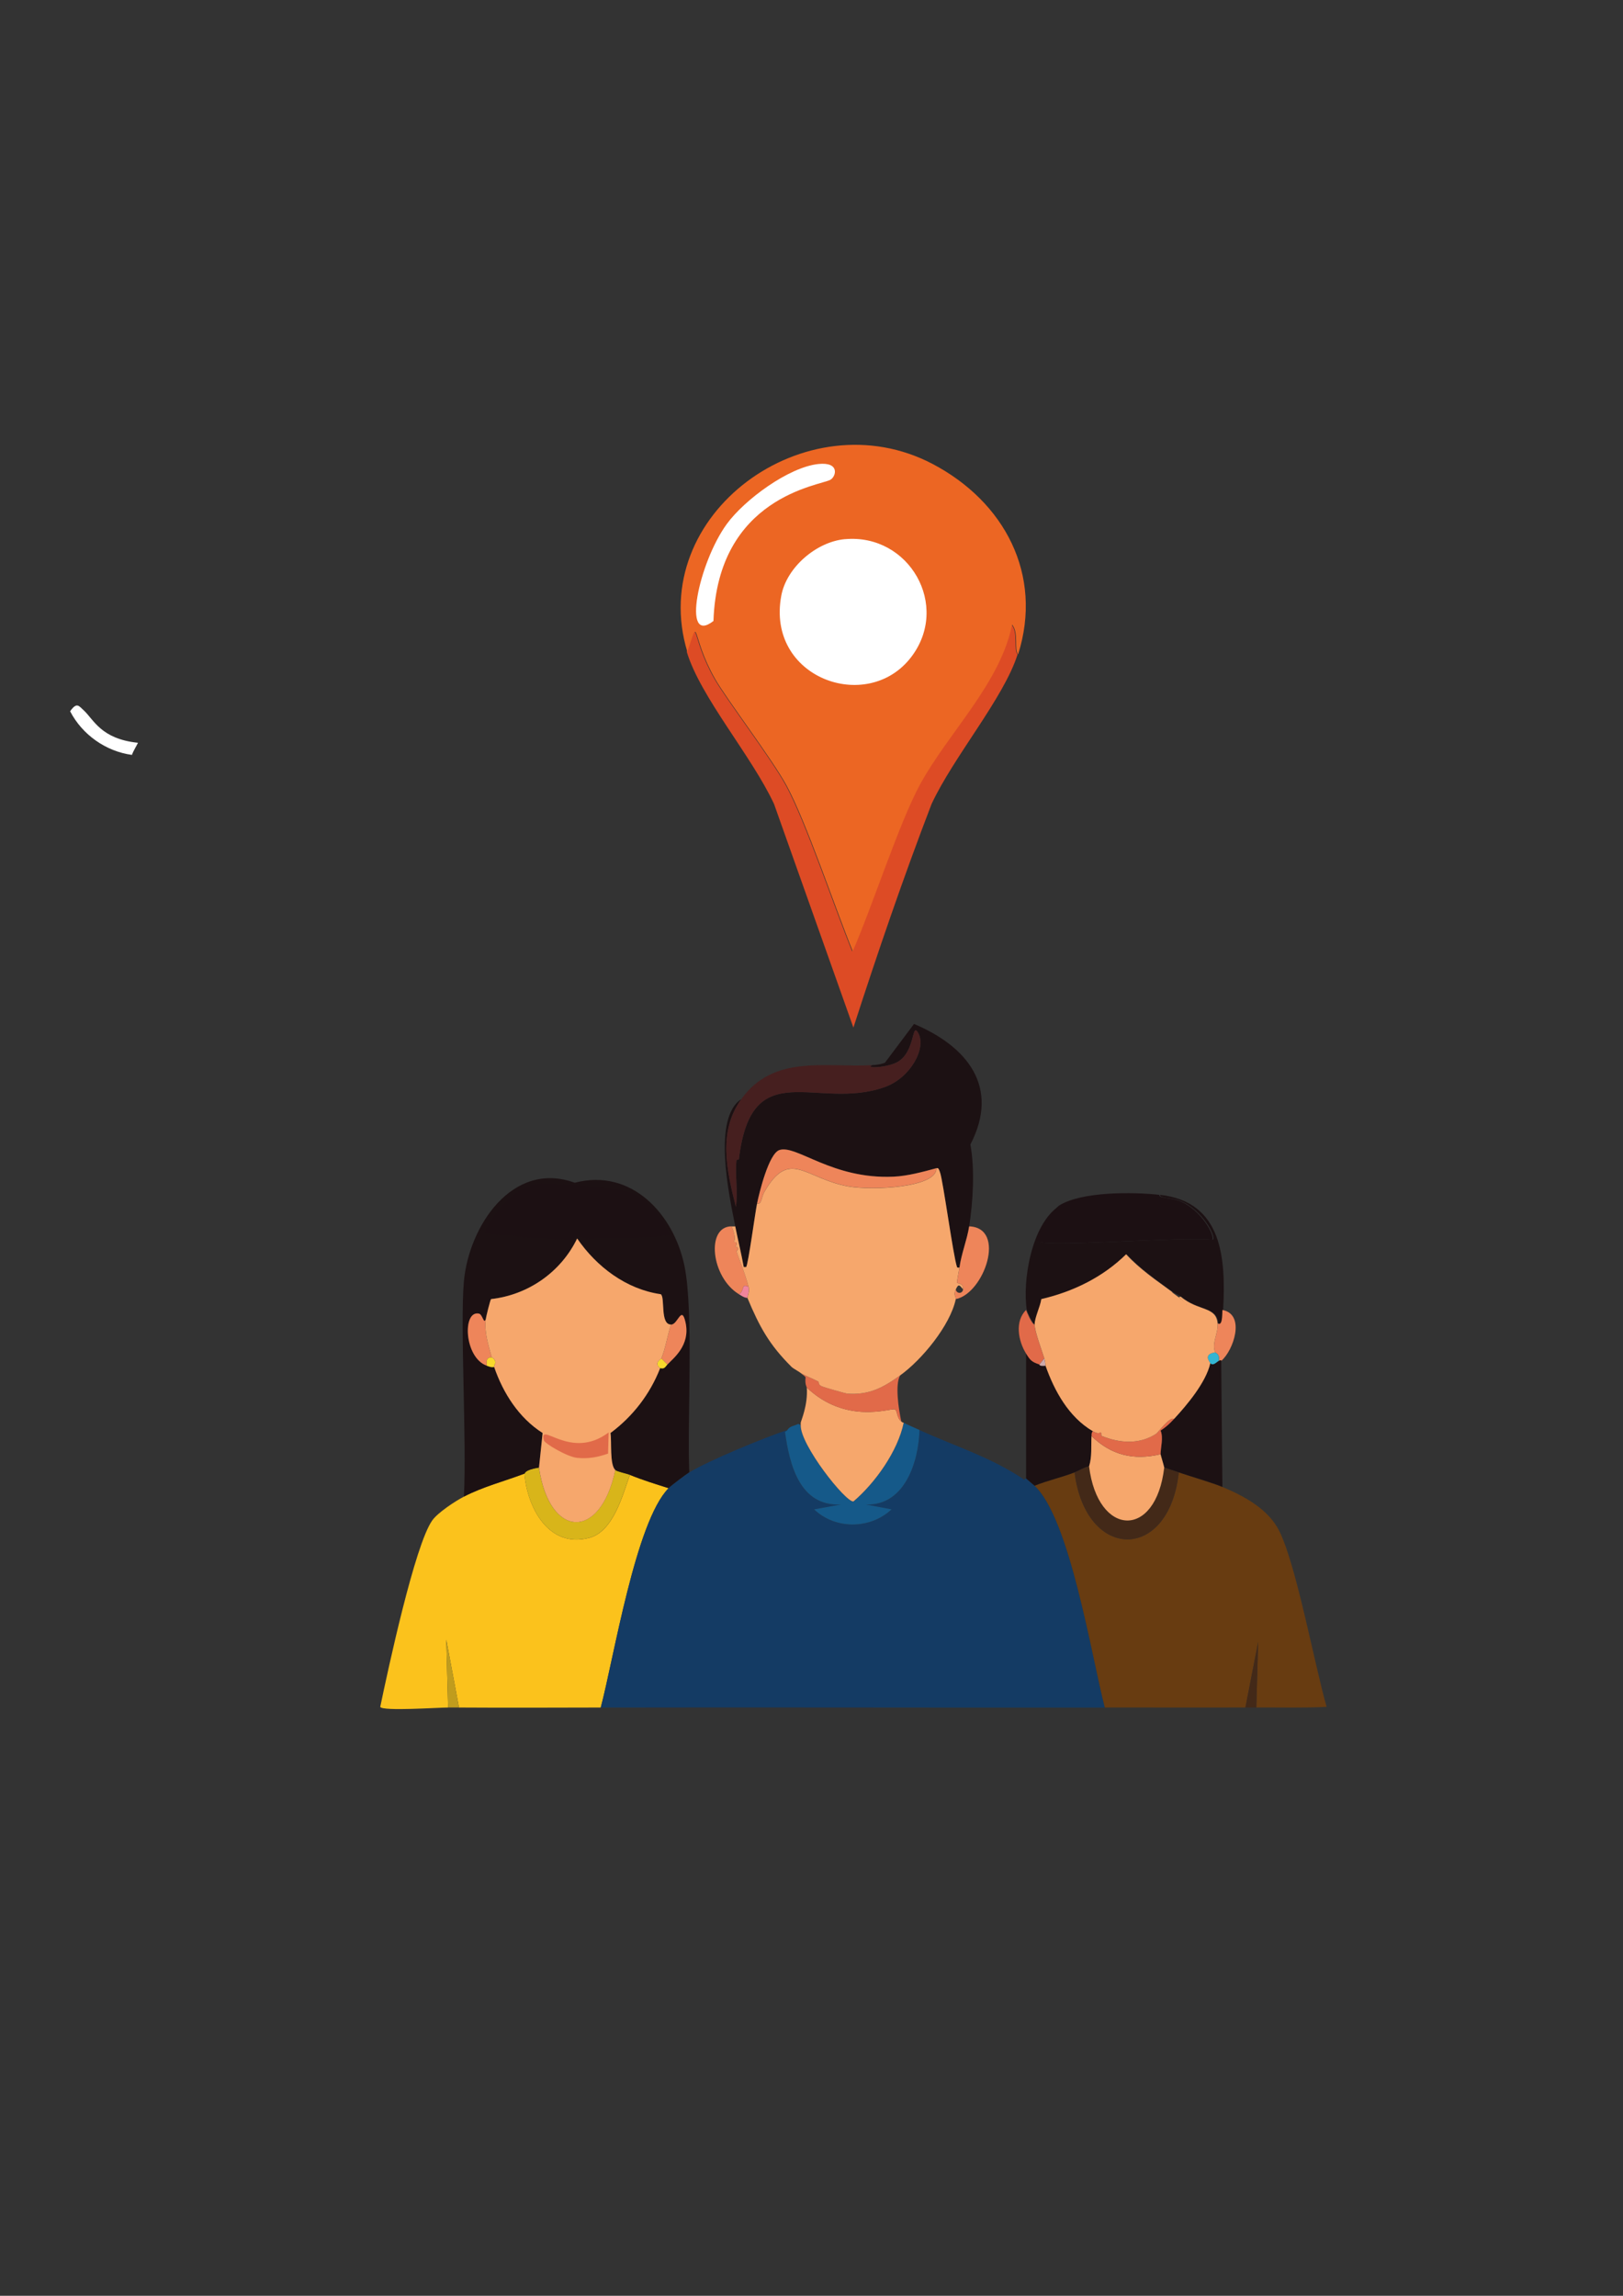 <?xml version="1.0" encoding="UTF-8"?>
<svg xmlns="http://www.w3.org/2000/svg" version="1.1" viewBox="0 0 595.28 841.89"><rect x="0" y="0" width="595.28" height="841.89" fill="#333333" stroke="none"/>
  <defs>
    <style>
      .cls-1 {
        fill: #155989;
      }

      .cls-2 {
        fill: #fad4e1;
      }

      .cls-3 {
        fill: #143b64;
      }

      .cls-4 {
        fill: #dd4b25;
      }

      .cls-5 {
        fill: #f8d82c;
      }

      .cls-6 {
        fill: #461f1f;
      }

      .cls-7 {
        fill: #ee855a;
      }

      .cls-8 {
        fill: #33b5d2;
      }

      .cls-9 {
        fill: #1c1113;
      }

      .cls-10 {
        fill: #f6a76c;
      }

      .cls-11 {
        fill: #1c1013;
      }

      .cls-12 {
        fill: #432918;
      }

      .cls-13 {
        fill: #fbc21c;
      }

      .cls-14 {
        fill: #fff;
      }

      .cls-15 {
        fill: #683c11;
      }

      .cls-16 {
        fill: #e16a49;
      }

      .cls-17 {
        fill: #d8b51a;
      }

      .cls-18 {
        fill: #ec6623;
      }

      .cls-19 {
        fill: #f0859c;
      }

      .cls-20 {
        display: none;
      }

      .cls-21 {
        fill: #a297a7;
      }

      .cls-22 {
        fill: #c09c1d;
      }

      .cls-23 {
        fill: #cda9aa;
      }
    </style>
  </defs>
  <!-- Generator: Adobe Illustrator 28.7.1, SVG Export Plug-In . SVG Version: 1.2.0 Build 142)  -->
  <g>
    <g id="Lag_1">
      <g id="Generativt_objekt">
        <g id="Background" class="cls-20">
          <rect class="cls-14" x="53.46" y="172.62" width="398.22" height="512"/>
          <path class="cls-21" d="M233.46,555.73c-.03.29.01.6,0,.89l-.89-.44s-.15-.61.89-.44Z"/>
        </g>
        <g>
          <g>
            <path class="cls-4" d="M373.24,239.94c-5.07,16.05-23.43,37.45-31.56,54.89-10.38,27.03-19.76,54.44-28.67,82l-29.11-82c-8.25-17.72-26.96-39.13-32-55.78,4.74-14.18,1-6.15,10.22,10,4.18,7.32,20.91,29.3,26.22,39.11,7.28,13.44,17.68,44.64,24.22,60.67,7.15-16.29,16.99-47.02,24.67-61.11,10.33-18.95,29.46-37.11,33.78-58.67,2.56,3.06.63,9.28,2.22,10.89Z"/>
            <g>
              <path class="cls-18" d="M373.43,239.94c-1.6-1.61.34-7.83-2.22-10.89-4.32,21.56-23.45,39.71-33.78,58.67-7.68,14.09-17.52,44.82-24.67,61.11-6.54-16.03-16.95-47.23-24.22-60.67-5.31-9.81-22.04-31.79-26.22-39.11-9.22-16.15-5.49-24.18-10.22-10-15.22-50.3,43.6-93.31,90-68.89,26.26,13.82,40.58,40.53,31.33,69.78Z"/>
              <path class="cls-14" d="M309.91,197.72c23.56-2.13,38.8,24.41,24.22,43.33-16.12,20.92-53.25,7.51-47.56-22.67,1.96-10.38,12.92-19.72,23.33-20.67Z"/>
              <path class="cls-14" d="M300.13,170.16c7.98-.85,6.57,4.56,4.44,5.78-3.73,2.14-41.35,6.12-42.89,51.78-11.83,9.25-5.46-21.35,4.89-35.56,6.46-8.87,22.67-20.84,33.56-22Z"/>
            </g>
          </g>
          <g>
            <g>
              <path class="cls-13" d="M192.35,540.39c1.05,12.47,8.88,27.49,23.78,23.56,8.84-2.33,12.25-15.69,14.89-23.11,4.64,1.91,9.45,3.38,14.22,4.89-12.07,12.17-20.05,62.11-24.89,80.44-17.34.04-34.65.11-52,0l-4.67-24.89.67,24.89c-3.26-.03-24.03,1.43-24.89-.22,2.82-13.53,12.7-59.53,19.11-68.44,2.05-2.85,8.35-6.99,11.56-8.67,6.87-3.6,15.07-5.72,22.22-8.44Z"/>
              <path class="cls-22" d="M168.35,626.16c-1.33,0-2.67.01-4,0l-.67-24.89,4.67,24.89Z"/>
              <path class="cls-17" d="M197.68,538.16c3.76,26.05,22.55,26.98,28,.89.73.64,4.11,1.27,5.33,1.78-2.64,7.42-6.05,20.78-14.89,23.11-14.9,3.93-22.72-11.08-23.78-23.56.29-.11-.14-1.32,5.33-2.22Z"/>
              <g>
                <path class="cls-9" d="M252.79,539.94c-1.26.79-6.59,4.8-7.56,5.78-4.78-1.51-9.59-2.98-14.22-4.89-1.23-.51-4.61-1.14-5.33-1.78-2.13-1.88-1.28-10.54-1.78-13.56,8.18-6.06,14.52-14.26,18.22-23.78,1.64.39,1.8-.4,2.67-1.33,2.07-2.23,8.46-6.96,6.67-15.33-1.46-6.8-2.85.82-5.33.67-4.13.11-2.11-9.99-3.78-11.11-12.68-1.81-23.57-10.1-30.67-20.44-5.94,12.3-17.94,20.7-31.56,22.22-.33.22-1.9,6.73-2,7.56-.71,1.65-1.15-1.94-2.44-2.22-6.17-1.35-5.49,16.17,2.89,19.11.96.34,1.59.67,2.67.44,3.3,9.62,9.08,18.68,17.78,24.22l-1.33,12.67c-5.47.9-5.04,2.11-5.33,2.22-7.16,2.72-15.35,4.84-22.22,8.44,1.08-20.36-1.43-62.6,0-78.89,1.77-20.08,17.68-44.57,40.67-36.22,20.84-5.45,36.3,11.57,40.22,30.44,3.46,16.7.99,55.94,1.78,75.78Z"/>
                <path class="cls-11" d="M197.02,434.16c4.37-.68,29.82,1.47,34.22,3.11,6.02,2.25,12.13,9.79,14.44,15.78-10.26.94-20.59,1.07-30.89,1.11-.16,0-2.35-.88-3.11-.89-.68,0-1.24,1.33-1.33,1.33-10.74-.15-21.74-1.33-32.44-2.22-.93-1.01,8.22-16.52,19.11-18.22Z"/>
              </g>
              <g>
                <path class="cls-7" d="M178.13,483.94c-.52,4.45.98,9.37,2.22,13.78-2.14.16-1.86,1.28-1.78,3.11-8.38-2.94-9.06-20.46-2.89-19.11,1.29.28,1.73,3.87,2.44,2.22Z"/>
                <path class="cls-7" d="M244.79,500.39l-2.22-2.22c1.62-4.04,2.16-8.37,3.56-12.44,2.48.15,3.87-7.46,5.33-.67,1.8,8.37-4.6,13.11-6.67,15.33Z"/>
                <path class="cls-5" d="M244.79,500.39c-.87.93-1.03,1.73-2.67,1.33-2.53-1.86.36-3.35.44-3.56l2.22,2.22Z"/>
                <path class="cls-5" d="M180.35,497.72c.03.1.95.35,1.33,1.56.27.85-.67,1.35-.44,2-1.08.23-1.7-.11-2.67-.44-.08-1.83-.36-2.95,1.78-3.11Z"/>
                <g>
                  <path class="cls-10" d="M246.13,485.72c-1.39,4.08-1.94,8.41-3.56,12.44-.08.2-2.97,1.69-.44,3.56-3.71,9.51-10.04,17.72-18.22,23.78.5,3.02-.36,11.67,1.78,13.56-5.45,26.09-24.24,25.17-28-.89l1.33-12.67c-8.7-5.54-14.48-14.61-17.78-24.22-.22-.65.71-1.15.44-2-.38-1.2-1.31-1.46-1.33-1.56-1.24-4.41-2.75-9.33-2.22-13.78.1-.82,1.67-7.34,2-7.56,13.62-1.52,25.62-9.92,31.56-22.22,7.09,10.35,17.99,18.63,30.67,20.44,1.67,1.12-.35,11.22,3.78,11.11Z"/>
                  <path class="cls-16" d="M223.24,525.27l-.22,7.78c-3.74,1.3-7.11,1.97-11.33,1.56-3.62-.36-11.92-5.23-12.22-6.44-1.85-7.45,9.75,7.69,23.78-2.89Z"/>
                </g>
              </g>
            </g>
            <g>
              <g>
                <path class="cls-9" d="M355.46,449.72c-.8,5.1-2.86,9.95-3.56,15.11-.29,0-.77.13-.89-.22-1.38-3.89-5.12-31.74-6.22-34.67-.34-.91-.5-1.8-1.33-1.56-5.03,1.35-10.55,2.88-15.78,3.11-22.46,1-35.54-11.79-41.78-9.78-3.97,1.28-7.45,15.81-8.22,19.56-.72,3.49-3.19,22-4,23.33h-.89c-.89-5-2.12-9.91-3.11-14.89-2.33-11.7-8.4-39.74,2.22-46.67-8.61,11.97-5.42,25.97-2,39.56.83-5.6-.35-11.54.22-17.11.04-.35.85-.09.89-.44,4.63-39.02,28.55-17.46,53.56-26.44,9.41-3.38,15.3-14.3,12.22-19.78-2.44-4.34-.99,6.49-7.33,10.44-3.68,2.29-12.57,2.63-9.56,1.33,1.65-.09,3.13-.28,4.67-.89l10.67-14.22c19.54,8.24,31.62,23.1,20.67,44.22,1.67,8.96.99,20.9-.44,30Z"/>
                <path class="cls-6" d="M271.91,403.05c11.88-16.51,30.76-11.48,48-12.44-3.02,1.29,5.88.96,9.56-1.33,6.35-3.95,4.89-14.78,7.33-10.44,3.08,5.48-2.81,16.4-12.22,19.78-25.01,8.98-48.93-12.58-53.56,26.44-.04.35-.85.09-.89.44-.57,5.57.6,11.52-.22,17.11-3.42-13.59-6.61-27.58,2-39.56Z"/>
                <g>
                  <path class="cls-3" d="M288.79,524.39c-.36.53-.41.37-.89.67,1.63,11.98,5.35,27.4,20.44,26.67l-9.78,1.78c7.83,7.46,20.57,7.36,28.44,0l-9.33-1.78c14.19.51,19.29-15.8,19.56-27.33,12.95,5.92,26.53,10.08,38.44,18.22.03.02.44-.61.67-.44.17.12,2.81,2.39,3.11,2.67,13,12.03,20.94,62.79,25.78,81.33-61.62.08-123.27-.14-184.89,0,4.84-18.33,12.82-68.28,24.89-80.44.97-.98,6.29-4.99,7.56-5.78,6.62-4.12,27.62-12.84,36-15.56Z"/>
                  <path class="cls-1" d="M337.24,524.39c-.27,11.53-5.37,27.84-19.56,27.33l9.33,1.78c-7.87,7.36-20.61,7.46-28.44,0l9.78-1.78c-15.09.73-18.81-14.69-20.44-26.67.48-.3.53-.14.89-.67,1.01-1.5,2.25-1.37,4-2.22l.89.44c-.31,7.11,16.47,28.36,19.33,28,8.06-6.87,16.3-18.48,18.44-28.89.87.54,4.37,2.03,5.78,2.67Z"/>
                </g>
                <g>
                  <path class="cls-10" d="M330.57,521.27c.67.57.84.41.89.44-2.14,10.4-10.39,22.02-18.44,28.89-2.86.36-19.65-20.89-19.33-28,.01-.29-.03-.6,0-.89.06-.66,2.69-6.39,2.22-12.89,14.34,13.62,30.54,7.54,32.22,8,1.1.3.6,2.87,2.44,4.44Z"/>
                  <path class="cls-16" d="M330.13,504.39c-1.9,3.47-.54,12.31.44,16.89-1.84-1.58-1.35-4.14-2.44-4.44-1.68-.46-17.88,5.62-32.22-8-.01-.19-.75-1.21-.44-3.78-.49-.66-1.23-.98-1.78-1.56,1.98,1.17,4.45,2.06,6.44,3.11.4.21-.3,1.03,1.33,1.78.68.31,8.85,2.63,9.33,2.67,8.01.56,13.13-2.22,19.33-6.67Z"/>
                  <path class="cls-7" d="M350.57,476.39c.18-.86-1.03-1.42,0-3.56.26,1.69,2.46,1.7,2.67,0,.28-2.32-2.09-2.19-2.22-2.44-.13-.25.77-4.7.89-5.56.7-5.16,2.75-10.02,3.56-15.11,13.8.52,5.51,24.58-4.89,26.67Z"/>
                  <path class="cls-7" d="M268.35,449.72c1.85,4.39.82,5.27.89,5.56.09.37.8.08.89.44.24.99-.46,1.27-.44,1.33.09.37.79.08.89.44.26.96-.46,1.27-.44,1.33.71,2.53,2.76,6.84,4.44,13.11-2.89-1.56-1.33,1.41-3.56,2.67-10.26-6.24-12.18-24.89-2.67-24.89Z"/>
                  <path class="cls-19" d="M274.57,471.94c.44,1.64-.53,3.65-.44,4-1.07.02-2.25-.81-3.11-1.33,2.23-1.26.66-4.23,3.56-2.67Z"/>
                  <path class="cls-7" d="M343.46,428.39c.17,7.11-23.4,8.21-32.22,6.67-15.95-2.78-21.56-14.18-30.89,2-1.13,1.96-.91,4.76-2.67,4.22.77-3.75,4.26-18.27,8.22-19.56,6.23-2.01,19.32,10.78,41.78,9.78,5.23-.23,10.75-1.76,15.78-3.11Z"/>
                  <g>
                    <path class="cls-10" d="M343.46,428.39c.84-.25.99.64,1.33,1.56,1.1,2.93,4.84,30.77,6.22,34.67.12.35.6.22.89.22-.12.85-1.02,5.31-.89,5.56.13.25,2.5.13,2.22,2.44-1.44-1.84-1.69-2.02-2.67,0-1.03,2.14.18,2.7,0,3.56-2.03,9.64-12.46,22.27-20.44,28-6.2,4.45-11.32,7.23-19.33,6.67-.48-.03-8.65-2.35-9.33-2.67-1.64-.75-.93-1.56-1.33-1.78-1.99-1.06-4.46-1.94-6.44-3.11-.34-.36-2.79-1.68-3.33-2.22-8.21-8.18-11.76-14.65-16.22-25.33-.08-.35.89-2.36.44-4-1.69-6.27-3.73-10.58-4.44-13.11-.02-.07.7-.37.44-1.33-.1-.37-.8-.08-.89-.44-.02-.07.68-.34.44-1.33-.09-.37-.8-.08-.89-.44-.07-.28.96-1.16-.89-5.56h1.33c.99,4.98,2.22,9.89,3.11,14.89h.89c.81-1.33,3.28-19.84,4-23.33,1.76.53,1.53-2.26,2.67-4.22,9.33-16.18,14.93-4.78,30.89-2,8.82,1.54,32.4.45,32.22-6.67Z"/>
                    <path class="cls-2" d="M350.57,472.83"/>
                  </g>
                </g>
              </g>
              <g>
                <path class="cls-15" d="M394.13,539.94c4.1,32.55,34.67,32.95,38.22,0,4.66,1.58,12.43,3.83,16,5.33,8.11,3.41,16.92,8.19,20.89,16.22,6.28,12.71,12.89,48.91,17.33,64.44-8.58.44-17.19.18-25.78.22l.67-24-4.67,24c-17.18.07-34.38-.02-51.56,0-4.84-18.54-12.77-69.3-25.78-81.33,4.77-1.94,9.87-3.04,14.67-4.89Z"/>
                <path class="cls-9" d="M430.38,473.94c-5.95-4.38-12.1-8.51-17.11-14-8.57,8.44-19.48,13.75-31.11,16.44-.4,2.8-2.46,6.74-2.44,9.33-.99-.04-3.06-5.03-3.11-5.33-1.67-10.12,1.54-31.51,12-38.22-1.81,1.55-10.81,12.53-7.33,13.33,7.44,1.72,51.6-2.04,63.56-.89,1.36-.79-3.68-10.98-12-14.22-3.3-1.29-7.68-.91-7.33-2.22,22.89,2.56,24.12,23.27,23.11,42.22-.09,1.76.04,6.12-1.78,4.89-.54-6.3-7-4.33-13.56-9.78"/>
                <path class="cls-11" d="M425.24,438.16c-.35,1.31,4.03.94,7.33,2.22,8.32,3.24,13.36,13.44,12,14.22-11.96-1.15-56.11,2.61-63.56.89-3.48-.8,5.53-11.78,7.33-13.33,8.19-5.26,27.13-5.09,36.89-4Z"/>
                <path class="cls-9" d="M381.24,500.39c.11.04-.24.68,2.22.44,3.29,9.32,8.52,18.81,17.33,24-.49.67-.4,1.03-.44,1.78-.21,3.71.24,7.47-.89,11.11-1.9.38-3.57,1.54-5.33,2.22-4.79,1.85-9.9,2.95-14.67,4.89-.3-.28-2.94-2.55-3.11-2.67v-45.78c1.62,2.57,2.01,2.99,4.89,4Z"/>
                <path class="cls-9" d="M447.91,499.05l.44,46.22c-3.57-1.5-11.34-3.76-16-5.33-1.77-.6-3.57-1.15-5.33-1.78-.21-1.07-1.33-4.64-1.33-4.89-.02-2.51,1.11-5.93,0-8.67,1.95-1.26,3.32-2.53,4.89-4.22,4.8-5.18,11.72-13.41,13.33-20.44,1.16,1,2.11-.34,3.11-.89,1.06-.58.85.03.89,0Z"/>
                <path class="cls-12" d="M460.79,626.16c-1.33,0-2.67,0-4,0l4.67-24-.67,24Z"/>
                <path class="cls-12" d="M399.46,537.72c3.15,25.91,24.48,26.9,27.56.44,1.76.63,3.57,1.18,5.33,1.78-3.55,32.95-34.13,32.55-38.22,0,1.76-.68,3.43-1.84,5.33-2.22Z"/>
                <g>
                  <path class="cls-16" d="M379.46,485.72c.02,2.5,2.63,9.46,3.56,12.44l-1.78,2.22c-2.87-1.01-3.27-1.43-4.89-4-2.88-4.57-4.24-11.88,0-16,.05.3,2.12,5.29,3.11,5.33Z"/>
                  <path class="cls-7" d="M447.91,499.05s.18-.58-.89,0c.51-2.58-1.27-2.94-1.33-3.11-1.37-3.53,1.21-6.91.89-10.67,1.82,1.23,1.68-3.13,1.78-4.89,8.63,1.63,4,14.97-.44,18.67Z"/>
                  <path class="cls-10" d="M425.68,533.27c0,.25,1.12,3.82,1.33,4.89-3.07,26.46-24.4,25.46-27.56-.44,1.13-3.64.68-7.4.89-11.11,7.24,7.03,15.43,9,25.33,6.67Z"/>
                  <path class="cls-16" d="M430.57,520.39c-1.57,1.69-2.94,2.96-4.89,4.22,1.11,2.73-.02,6.15,0,8.67-9.91,2.34-18.1.36-25.33-6.67.04-.75-.05-1.1.44-1.78,2.2,1.29,2.76.38,2.89.44.46.21-.01,1.15.44,1.33,6.52,2.63,13.83,3.23,20-.89.57-.38,5.09-6.5,6.44-5.33Z"/>
                  <path class="cls-23" d="M383.02,498.16c.44,1.41.4,2.54.44,2.67-2.47.23-2.12-.41-2.22-.44l1.78-2.22Z"/>
                  <path class="cls-8" d="M445.68,495.94c.07.17,1.84.54,1.33,3.11-1.01.55-1.95,1.89-3.11.89.06-.28-3-3.3,1.78-4Z"/>
                  <path class="cls-10" d="M429.91,477.27c2.99.06,8.92,3.66,2.44-1.56l.67-.22c6.56,5.45,13.02,3.48,13.56,9.78.32,3.76-2.26,7.14-.89,10.67-4.78.7-1.71,3.72-1.78,4-1.61,7.03-8.53,15.26-13.33,20.44-1.36-1.16-5.88,4.95-6.44,5.33-6.17,4.12-13.48,3.52-20,.89-.46-.18.01-1.12-.44-1.33-.13-.06-.69.85-2.89-.44-8.81-5.19-14.04-14.68-17.33-24-.05-.13,0-1.26-.44-2.67-.93-2.98-3.54-9.94-3.56-12.44-.02-2.59,2.05-6.53,2.44-9.33,11.63-2.7,22.54-8.01,31.11-16.44,5.02,5.49,11.16,9.62,17.11,14-2-.17-9.67-.64-8.89,2.67"/>
                </g>
              </g>
            </g>
          </g>
        </g>
      </g>
      <g id="Generativt_objekt-2" data-name="Generativt_objekt">
        <g id="Background-2" data-name="Background" class="cls-20">
          <rect class="cls-14" x="-64.5" y="-136.5" width="398.22" height="512"/>
        </g>
        <path class="cls-14" d="M30.61,260.39c3.81,3.48,6.34,10.58,20,12-.68,1.39-1.73,3.02-2.22,4.44-9.58-1.29-18.25-7.44-22.67-16,2.43-3.43,3.17-2.02,4.89-.44Z"/>
      </g>
      <rect class="cls-10" x="424.07" y="470.66" width="7.7" height="13.2" transform="translate(-210.46 535.24) rotate(-53.31)"/>
    </g>
  </g>
</svg>
